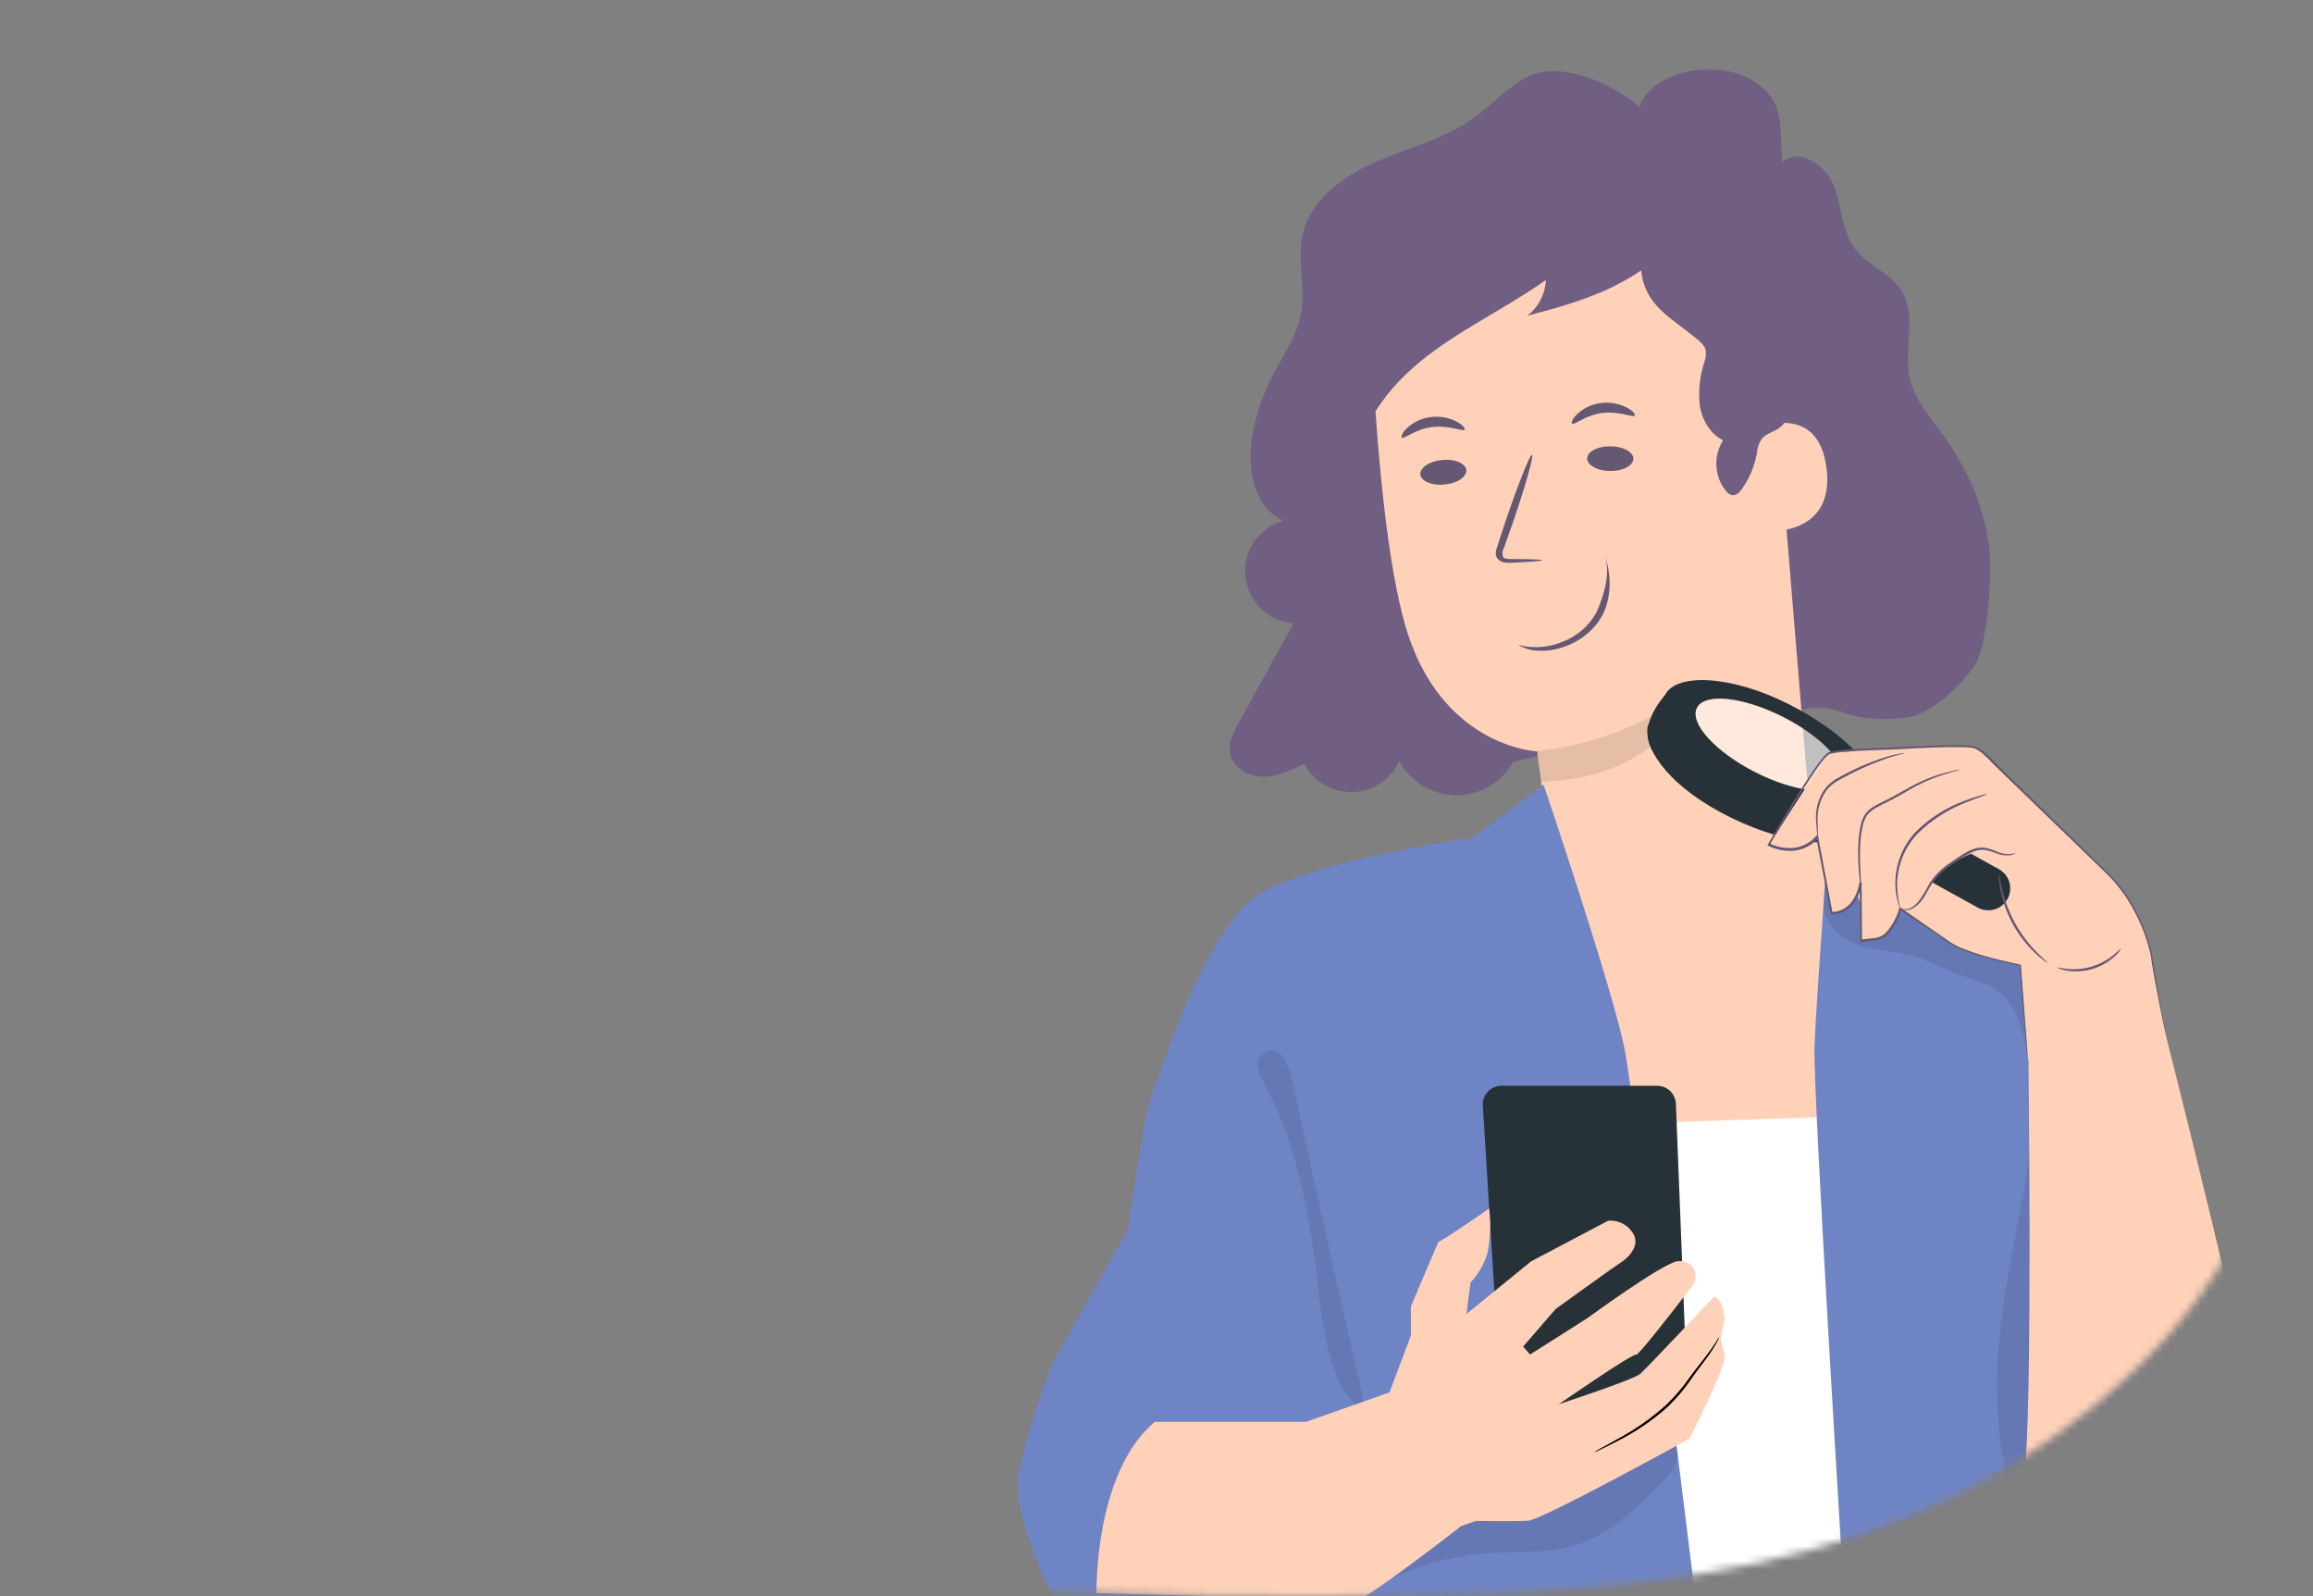 <svg width="300" height="207" viewBox="0 0 300 207" fill="none" xmlns="http://www.w3.org/2000/svg">
<rect x="0" y="0" width="300" height="207" fill="#808080" stroke="none"/>
<mask id="mask0_62_4593" style="mask-type:alpha" maskUnits="userSpaceOnUse" x="0" y="0" width="300" height="207">
<path d="M270.239 35.255C295.641 70.076 317.52 138.622 277.275 177.315C248.095 205.369 210.881 207.047 170.21 206.999C97.825 206.913 10.525 202.231 1.353 133.394C-4.52 89.314 20.147 29.842 68.481 29.842C152.812 29.842 214.775 -40.777 270.239 35.255Z" fill="#6592E9"/>
</mask>
<g mask="url(#mask0_62_4593)">
<path d="M258.086 72.126C257.723 66.422 255.325 60.978 251.965 56.364C250.276 54.042 248.284 51.781 247.679 48.968C246.88 45.222 248.654 40.918 246.613 37.68C245.172 35.395 242.26 34.443 240.62 32.303C238.858 30 238.9 26.847 237.859 24.113C236.817 21.379 233.306 19.081 231.163 21.027C230.745 15.935 231.574 13.074 227.228 10.388C222.881 7.702 214.338 9 212.661 13.85C208.974 10.721 202.229 7.751 197.991 10.024C195.376 11.431 193.366 13.734 190.932 15.438C187.148 18.093 182.541 19.184 178.321 21.046C174.101 22.907 169.93 25.974 168.931 30.503C168.211 33.825 169.373 37.329 168.755 40.675C168.235 43.494 166.515 45.913 165.196 48.453C164.086 50.581 163.241 52.837 162.677 55.17C161.575 59.717 162.187 65.579 166.431 67.549C164.896 67.979 163.562 68.938 162.664 70.257C161.767 71.575 161.363 73.169 161.524 74.757C161.686 76.344 162.402 77.824 163.547 78.934C164.691 80.044 166.191 80.714 167.781 80.826C165.403 85.142 163.026 89.458 160.649 93.775C159.983 94.987 159.299 96.303 159.523 97.654C159.837 99.534 161.878 100.728 163.761 100.746C165.644 100.764 167.46 99.91 169.167 99.073C169.769 100.206 170.674 101.149 171.782 101.794C172.89 102.439 174.155 102.762 175.436 102.725C176.717 102.689 177.963 102.294 179.032 101.587C180.101 100.88 180.952 99.887 181.488 98.722C182.208 100.051 183.273 101.163 184.569 101.94C185.866 102.717 187.347 103.13 188.858 103.138C190.369 103.145 191.855 102.746 193.159 101.982C194.463 101.218 195.538 100.117 196.272 98.794L210.766 95.46L218.013 93.793L228 95L231.717 92.876C233.801 91.685 236.301 91.464 238.561 92.272C240.828 93.081 243.241 93.403 245.641 93.216L247.122 93.101C250.288 92.81 253.83 89.319 255.767 86.797C257.027 85.148 257.317 82.984 257.584 80.923C258.017 78.012 258.185 75.068 258.086 72.126Z" fill="#705F82"/>
<path d="M207.472 152.409L193.481 115.241L200.746 107.966L200.456 105.626C199.668 99.776 199.372 97.376 199.372 97.43C199.372 97.485 186.797 96.903 182.25 81.074C179.992 73.193 178.775 60.02 178.133 49.193C177.528 39.444 182.486 26.762 192.24 26.623L223.226 30.515C224.661 30.49 226.052 31.007 227.124 31.963C228.195 32.919 228.868 34.244 229.007 35.674L234.365 100.898L238.47 104.414L243.398 149.572L207.472 152.409Z" fill="#FFD1B9"/>
<path d="M196.966 83.682C196.966 83.682 197.083 83.768 197.323 83.874C197.677 84.035 198.254 84.244 198.649 84.307C200.127 84.541 201.678 84.364 203.108 83.796C204.186 83.403 205.179 82.812 206.023 82.062C206.868 81.313 207.545 80.421 208.013 79.443C209.061 77.022 208.962 74.303 208.092 71.946C208.089 71.939 208.087 71.933 208.084 71.926C208.087 71.933 208.089 71.939 208.092 71.946C208.907 74.161 208.162 76.818 207.209 79.104C206.781 80.016 206.161 80.851 205.387 81.559C204.613 82.267 203.701 82.832 202.707 83.221C201.365 83.79 199.906 84.025 198.484 83.903C197.517 83.855 197 83.618 196.966 83.682Z" fill="#655872"/>
<path d="M184.232 61.681C184.373 62.102 184.804 62.455 185.436 62.665C186.067 62.876 186.849 62.927 187.617 62.809C187.997 62.76 188.365 62.669 188.699 62.542C189.034 62.415 189.328 62.254 189.565 62.069C189.802 61.884 189.977 61.678 190.08 61.463C190.183 61.249 190.211 61.03 190.163 60.82C190.023 60.4 189.593 60.048 188.963 59.837C188.334 59.627 187.554 59.574 186.787 59.691C186.408 59.74 186.04 59.831 185.706 59.959C185.371 60.086 185.077 60.247 184.839 60.432C184.602 60.617 184.426 60.823 184.321 61.037C184.217 61.252 184.187 61.47 184.232 61.681Z" fill="#655872"/>
<path d="M205.864 59.609C205.961 60.041 206.352 60.436 206.957 60.71C207.561 60.983 208.332 61.116 209.106 61.078C209.489 61.069 209.865 61.017 210.212 60.925C210.559 60.833 210.869 60.703 211.125 60.543C211.38 60.383 211.576 60.195 211.701 59.992C211.826 59.789 211.876 59.574 211.85 59.359C211.754 58.927 211.362 58.533 210.758 58.259C210.153 57.985 209.383 57.853 208.608 57.891C208.225 57.899 207.848 57.951 207.501 58.043C207.154 58.134 206.843 58.264 206.587 58.425C206.331 58.585 206.135 58.772 206.011 58.976C205.887 59.179 205.837 59.395 205.864 59.609Z" fill="#655872"/>
<path d="M181.827 56.765C182.117 57.001 183.54 55.649 185.762 55.382C187.984 55.116 189.746 56.025 189.957 55.722C190.06 55.589 189.74 55.116 188.965 54.703C187.922 54.155 186.736 53.943 185.568 54.097C184.41 54.232 183.326 54.736 182.474 55.534C181.857 56.14 181.687 56.656 181.827 56.765Z" fill="#655872"/>
<path d="M203.906 54.946C204.197 55.182 205.62 53.83 207.842 53.563C210.064 53.297 211.831 54.206 212.037 53.903C212.14 53.77 211.819 53.297 211.044 52.885C210.002 52.336 208.815 52.124 207.648 52.278C206.49 52.413 205.405 52.917 204.554 53.715C203.937 54.321 203.767 54.837 203.906 54.946Z" fill="#655872"/>
<path d="M200 72.657C200 72.564 198.553 72.516 196.229 72.507C195.61 72.507 195.079 72.507 194.936 72.209C194.811 71.784 194.871 71.341 195.109 70.94L196.278 67.621C197.885 62.905 198.967 59.045 198.702 59C198.436 58.956 196.921 62.745 195.32 67.462C194.936 68.624 194.572 69.735 194.225 70.794C194.083 71.286 193.799 71.854 194.225 72.453C194.335 72.592 194.487 72.712 194.67 72.802C194.853 72.893 195.063 72.953 195.283 72.977C195.615 73.008 195.952 73.008 196.284 72.977C198.578 72.87 200.006 72.755 200 72.657Z" fill="#655872"/>
<path opacity="0.1" d="M199.39 97.412C206.983 96.599 214.202 93.695 220.247 89.022C220.247 89.022 216.209 100.928 199.911 101.407L199.39 97.412Z" fill="black"/>
<path d="M227.227 55.813C227.433 55.679 235.806 51.763 236.914 60.766C238.022 69.768 228.735 69.016 228.693 68.75C228.65 68.483 227.227 55.813 227.227 55.813Z" fill="#FFD1B9"/>
<path d="M232.01 51.436C231.774 45.337 231.514 39.105 229.328 33.4C228.911 32.078 228.163 30.884 227.155 29.933C226.256 29.257 225.224 28.78 224.128 28.532C222.433 28.053 221.972 26.902 220.223 26.774C213.575 21.124 204.046 19.191 195.57 21.47C187.094 23.749 179.962 30.084 176.317 38.044C172.727 46.145 172.466 55.335 175.591 63.627C175.028 57.134 179.126 51.06 184.164 46.931C189.201 42.803 195.207 40.063 200.51 36.316C200.463 37.22 200.222 38.103 199.804 38.905C199.387 39.707 198.801 40.41 198.088 40.966C202.29 39.833 206.564 38.681 210.348 36.589C211.216 36.133 212.055 35.625 212.861 35.068C212.948 36.058 213.221 37.022 213.666 37.911C215.095 40.706 218.14 42.197 220.465 44.3C220.767 44.538 221.01 44.843 221.173 45.192C221.318 45.767 221.28 46.373 221.064 46.925C220.467 48.737 220.261 50.654 220.459 52.551C220.743 54.431 221.797 56.285 223.486 57.098C222.857 58.091 222.552 59.256 222.615 60.431C222.678 61.605 223.105 62.731 223.837 63.651C224.033 63.932 224.323 64.132 224.654 64.215C225.205 64.3 225.666 63.815 225.98 63.36C226.91 62.019 227.547 60.496 227.851 58.892C227.897 58.209 228.105 57.546 228.457 56.958C229.062 56.182 230.188 56.025 230.933 55.376C232.035 54.467 232.065 52.848 232.01 51.436Z" fill="#705F82"/>
<path d="M202.69 146.031L247.733 144.486L251.911 206.084L212.497 206.63L202.69 146.031Z" fill="white"/>
<path d="M237.744 100.261C238.349 99.492 271.944 122.31 273.464 125.038C274.984 127.766 283.066 206.63 283.066 206.63H239.16C239.16 206.63 235.128 141.685 235.34 135.702C235.552 129.718 237.744 100.261 237.744 100.261Z" fill="#6F84C5"/>
<path d="M136.45 207C136.45 207 131.491 196.797 132.042 191.844C132.593 186.891 136.45 176.925 136.45 176.925L146.361 159.284C146.361 159.284 148.34 144.576 149.442 141.824C150.544 139.072 156.344 120.412 163.222 116.029C170.099 111.646 190.962 108.645 190.962 108.645L200.207 101.771C200.207 101.771 209.404 128.96 210.778 136.405C212.152 143.849 219.859 206.963 219.859 206.963L136.45 207Z" fill="#6F84C5"/>
<g opacity="0.3">
<path opacity="0.3" d="M178.079 206.085C182.531 203.442 187.533 201.865 192.694 201.477C196.66 201.186 200.752 201.592 204.536 200.362C208.774 198.986 212.11 195.73 215.276 192.584C216.208 191.789 216.94 190.786 217.414 189.656C217.795 188.498 217.48 187.007 216.39 186.449C215.555 186.024 214.574 186.249 213.642 186.497C200.283 190.195 187.901 196.789 177.371 205.812" fill="black"/>
</g>
<g opacity="0.3">
<path opacity="0.3" d="M167.333 138.981C166.721 138.097 166.964 137.324 166.093 136.696C165.795 136.436 165.421 136.28 165.027 136.252C164.634 136.224 164.242 136.326 163.91 136.541C163.579 136.756 163.327 137.073 163.192 137.445C163.057 137.816 163.047 138.221 163.162 138.599C163.322 139.271 163.59 139.912 163.955 140.497C167.829 147.624 169.393 155.39 170.523 163.424C171.008 166.856 171.226 170.329 171.97 173.73C172.715 177.131 173.466 179.689 175.827 182.217L176.789 181.811C176.681 180.9 176.524 179.995 176.317 179.101C173.163 165.928 170.402 152.779 167.333 138.987" fill="black"/>
</g>
<g opacity="0.3">
<path opacity="0.3" d="M263.991 144C263.132 153.336 260.625 162.441 259.517 171.753C258.409 181.065 258.815 190.952 263.392 199.13C264.93 201.883 267.103 204.514 270.118 205.429C266.528 201.113 264.76 195.517 264.112 189.94C263.465 184.363 263.846 178.719 264.112 173.111C264.544 163.411 264.56 153.712 264.161 144.012" fill="black"/>
</g>
<path d="M250.173 108.421C250.173 108.451 249.743 108.506 248.962 108.7C247.884 108.973 246.837 109.357 245.838 109.846C245.145 110.176 244.475 110.555 243.834 110.979C243.103 111.467 242.465 112.083 241.951 112.798C241.398 113.577 241.117 114.517 241.152 115.472C241.178 115.978 241.326 116.471 241.582 116.908C241.854 117.337 242.242 117.677 242.702 117.89C243.158 118.109 243.668 118.185 244.167 118.109C244.408 118.074 244.639 117.991 244.847 117.865C245.055 117.739 245.236 117.572 245.378 117.375C245.629 116.985 245.77 116.533 245.786 116.069C245.802 115.605 245.693 115.145 245.469 114.738C245.257 114.368 244.969 114.048 244.625 113.797C244.281 113.546 243.888 113.371 243.471 113.283C242.734 113.115 241.968 113.128 241.237 113.319C240.175 113.639 239.185 114.164 238.325 114.865C238.014 115.133 237.688 115.384 237.35 115.617C237.414 115.532 237.487 115.455 237.568 115.387C237.72 115.241 237.944 115.029 238.252 114.78C239.102 114.026 240.1 113.458 241.183 113.113C241.948 112.899 242.754 112.874 243.532 113.041C243.988 113.132 244.42 113.319 244.799 113.59C245.177 113.86 245.495 114.208 245.729 114.611C245.982 115.067 246.106 115.583 246.088 116.104C246.069 116.625 245.91 117.132 245.626 117.569C245.464 117.797 245.258 117.991 245.02 118.139C244.781 118.287 244.517 118.386 244.24 118.43C243.677 118.523 243.1 118.438 242.587 118.187C242.069 117.95 241.633 117.564 241.334 117.078C241.059 116.607 240.902 116.077 240.874 115.532C240.839 114.508 241.146 113.501 241.746 112.671C242.286 111.948 242.955 111.332 243.719 110.852C244.375 110.43 245.061 110.057 245.772 109.737C246.792 109.258 247.865 108.9 248.968 108.67C249.268 108.606 249.571 108.56 249.877 108.53C249.971 108.483 250.07 108.446 250.173 108.421Z" fill="white"/>
<g opacity="0.3">
<path opacity="0.3" d="M237.175 107.015C244.01 110.343 252.31 110.537 258.395 115.065C261.937 117.691 264.381 121.539 265.254 125.865C266.127 130.19 265.368 134.686 263.123 138.484C262.681 134.622 261.912 130.245 258.655 128.178C257.226 127.275 255.519 126.966 253.933 126.359C252.117 125.711 250.5 124.704 248.69 124.128C246.268 123.352 243.598 123.377 241.158 122.577C238.718 121.776 236.357 119.691 236.539 117.12L237.175 107.015Z" fill="black"/>
</g>
<path d="M263.032 137.429L262.058 125.238C262.058 125.238 255.459 123.959 253.116 122.467C250.773 120.976 246.456 117.89 246.456 117.89C246.456 117.89 245.421 121.613 243.289 121.825L241.37 122.037L241.304 114.514C241.304 114.514 240.94 117.89 238.174 118.412C237.568 118.533 237.568 118.412 237.568 118.412L235.697 108.585C235.697 108.585 233.482 111.458 229.431 109.537C229.431 109.537 235.994 98.085 237.302 97.661C238.61 97.236 245.481 97.054 245.481 97.054C245.481 97.054 255.065 96.448 256.131 96.866C257.196 97.285 258.685 98.976 258.685 98.976C258.685 98.976 269.977 109.858 273.603 113.483C276.448 116.512 278.362 120.295 279.119 124.383C279.331 126.305 280.935 134.295 280.935 134.295" fill="#FFD1B9"/>
<path d="M241.851 103.104L259.263 112.732C260.637 113.493 261.135 115.223 260.375 116.597C259.615 117.972 257.885 118.47 256.51 117.71L239.099 108.081L241.851 103.104Z" fill="#263238"/>
<path d="M225.826 101.23C239.017 107.396 244.833 101.099 240.769 107.526C239.05 110.244 232.062 109.746 224.48 106.033C216.898 102.32 213.245 97.477 213.694 94.254C217.834 84.955 214.839 95.183 225.826 101.23Z" fill="#263238"/>
<path fill-rule="evenodd" clip-rule="evenodd" d="M243.095 103.497C244.552 100.631 239.633 95.206 232.107 91.38C224.581 87.555 217.425 87.254 215.967 90.121C210.042 97.225 216.849 100.566 223.762 103.958C224.516 104.328 225.271 104.698 226.01 105.074C233.536 108.899 241.638 106.364 243.095 103.497ZM238.838 101.334C239.84 99.362 236.458 95.632 231.283 93.002C226.108 90.372 221.101 89.838 220.099 91.809C219.097 93.78 222.479 97.511 227.654 100.141C232.829 102.771 237.836 103.305 238.838 101.334Z" fill="#263238"/>
<ellipse opacity="0.5" cx="229.469" cy="96.571" rx="4.004" ry="10.511" transform="rotate(-63.057 229.469 96.571)" fill="white"/>
<path d="M237 98C235.8 99.6 231.5 106.333 229.5 109.5L230.735 109.809C232.48 110.245 234.33 109.855 235.75 108.75L236 109.5L239 113L250.5 114.5C251.3 112.5 255.5 110.667 257.5 110L261.5 111L270.5 114L256 97L238 97.5L237 98Z" fill="#FFD1B9"/>
<path d="M280.935 134.295C280.935 134.295 280.935 134.234 280.886 134.101C280.838 133.968 280.808 133.762 280.753 133.495C280.644 132.961 280.481 132.185 280.275 131.185C280.069 130.185 279.833 128.924 279.548 127.469C279.415 126.735 279.27 125.953 279.137 125.111C279.064 124.686 279.028 124.25 278.937 123.813C278.846 123.377 278.731 122.928 278.598 122.468C277.991 120.464 277.122 118.55 276.013 116.775C275.385 115.775 274.665 114.835 273.863 113.968C273.022 113.083 272.077 112.222 271.145 111.301L258.534 99.103C258.155 98.675 257.751 98.271 257.323 97.891C256.921 97.494 256.438 97.19 255.907 97C255.331 96.924 254.75 96.891 254.169 96.903C253.564 96.903 252.958 96.903 252.353 96.903C249.931 96.957 247.461 97.109 244.924 97.23C243.665 97.267 242.389 97.317 241.098 97.382C240.456 97.424 239.808 97.461 239.166 97.521C238.528 97.556 237.893 97.65 237.272 97.8C237.024 97.968 236.804 98.172 236.618 98.406C236.412 98.655 236.212 98.916 236.012 99.182C235.619 99.71 235.243 100.261 234.88 100.813C234.141 101.922 233.427 103.062 232.719 104.214C231.621 106.008 230.559 107.797 229.534 109.579L229.468 109.361C230.472 109.868 231.599 110.078 232.719 109.967C233.81 109.822 234.813 109.285 235.54 108.458L235.758 108.209L235.818 108.524C236.456 111.895 237.076 115.171 237.677 118.351C237.677 118.254 237.677 118.278 237.635 118.266H237.72H237.889C238.01 118.256 238.13 118.234 238.246 118.2L238.597 118.109L238.936 117.969C239.37 117.758 239.754 117.456 240.063 117.084C240.657 116.326 241.038 115.421 241.164 114.465H241.449C241.473 117.068 241.493 119.576 241.509 121.989L241.358 121.855L243.223 121.649C243.803 121.573 244.335 121.286 244.718 120.843C245.471 119.962 246.022 118.928 246.335 117.812L246.389 117.642L246.528 117.745L250.609 120.57L252.528 121.898C253.123 122.341 253.772 122.706 254.46 122.983C255.749 123.493 257.069 123.921 258.413 124.262C259.69 124.595 260.907 124.868 262.046 125.111H262.112V125.177C262.403 129.033 262.627 132.076 262.784 134.174C262.857 135.204 262.911 135.992 262.954 136.556C262.954 136.817 262.954 137.017 262.99 137.162C263.026 137.308 262.99 137.369 262.99 137.369C262.974 137.301 262.964 137.232 262.96 137.162C262.96 137.017 262.923 136.817 262.899 136.556C262.851 136.011 262.778 135.21 262.687 134.18C262.512 132.088 262.257 129.045 261.931 125.189L262.003 125.268C260.845 125.042 259.634 124.765 258.371 124.438C257.016 124.104 255.686 123.68 254.387 123.171C253.684 122.896 253.02 122.529 252.413 122.08L250.482 120.752L246.426 117.994L246.619 117.921C246.3 119.082 245.73 120.158 244.948 121.073C244.526 121.567 243.934 121.885 243.289 121.964L241.431 122.177H241.279V122.025C241.255 119.6 241.229 117.094 241.201 114.508H241.491C241.363 115.524 240.962 116.486 240.329 117.29C239.997 117.691 239.584 118.018 239.118 118.248L238.749 118.406L238.367 118.509C238.239 118.543 238.107 118.566 237.974 118.576C237.903 118.585 237.832 118.585 237.762 118.576H237.647H237.568H237.514C237.514 118.545 237.471 118.576 237.441 118.454C236.836 115.278 236.21 112.002 235.564 108.627L235.843 108.694C235.063 109.585 233.988 110.162 232.816 110.319C231.637 110.447 230.446 110.237 229.383 109.712L229.231 109.64L229.316 109.488C230.345 107.706 231.409 105.915 232.507 104.117C233.215 102.959 233.93 101.819 234.668 100.704C235.037 100.152 235.419 99.601 235.812 99.061C236.006 98.794 236.212 98.528 236.418 98.273C236.632 97.988 236.897 97.746 237.199 97.558C237.848 97.397 238.511 97.295 239.179 97.254C239.832 97.2 240.48 97.157 241.122 97.121C242.412 97.055 243.695 97.006 244.96 96.97C247.479 96.854 249.967 96.703 252.383 96.654C252.988 96.654 253.594 96.654 254.199 96.654C254.807 96.639 255.414 96.676 256.016 96.763C256.591 96.964 257.115 97.291 257.547 97.721C257.986 98.099 258.4 98.504 258.788 98.934L271.345 111.18C272.277 112.107 273.21 112.968 274.057 113.865C274.866 114.745 275.589 115.699 276.219 116.714C277.333 118.507 278.201 120.442 278.798 122.468C278.925 122.928 279.046 123.383 279.125 123.832C279.203 124.28 279.246 124.717 279.318 125.135C279.446 125.972 279.585 126.76 279.712 127.493C279.978 128.952 280.206 130.193 280.396 131.215C280.584 132.222 280.729 132.998 280.832 133.531C280.874 133.792 280.911 133.986 280.935 134.137C280.959 134.289 280.935 134.295 280.935 134.295Z" fill="#655872"/>
<path d="M247.067 97.661C247.067 97.715 246.062 97.891 244.5 98.437C242.474 99.163 240.512 100.057 238.634 101.11C238.097 101.38 237.61 101.739 237.193 102.171C236.812 102.58 236.509 103.054 236.297 103.571C235.907 104.446 235.716 105.397 235.74 106.354C235.74 107.172 235.8 107.845 235.806 108.312C235.836 108.554 235.836 108.798 235.806 109.04C235.75 108.803 235.715 108.561 235.704 108.318C235.661 107.857 235.576 107.191 235.54 106.354C235.484 105.361 235.66 104.369 236.055 103.456C236.271 102.903 236.59 102.395 236.993 101.959C237.429 101.499 237.941 101.117 238.507 100.831C240.399 99.767 242.393 98.893 244.458 98.225C245.085 98.026 245.724 97.867 246.371 97.746C246.599 97.688 246.833 97.659 247.067 97.661Z" fill="#655872"/>
<path d="M254.26 99.8C253.959 99.928 253.647 100.025 253.327 100.092C252.722 100.273 251.856 100.516 250.815 100.916C249.595 101.386 248.42 101.964 247.303 102.644C246.662 103.014 245.984 103.402 245.269 103.777C244.555 104.153 243.768 104.487 243.065 104.929C242.72 105.14 242.416 105.414 242.169 105.736C241.946 106.058 241.78 106.417 241.679 106.796C241.492 107.541 241.366 108.299 241.304 109.064C241.216 110.37 241.216 111.68 241.304 112.986C241.358 114.108 241.413 115.017 241.431 115.641C241.466 115.968 241.466 116.297 241.431 116.623C241.373 116.301 241.336 115.975 241.322 115.647C241.267 114.968 241.195 114.077 241.104 112.998C240.986 111.682 240.968 110.358 241.049 109.039C241.106 108.254 241.229 107.475 241.419 106.712C241.529 106.295 241.711 105.901 241.958 105.548C242.222 105.192 242.553 104.891 242.932 104.662C243.683 104.19 244.452 103.893 245.16 103.505C245.869 103.117 246.547 102.753 247.194 102.389C248.33 101.714 249.529 101.149 250.773 100.704C251.612 100.414 252.467 100.172 253.334 99.976C253.637 99.894 253.947 99.836 254.26 99.8Z" fill="#655872"/>
<path d="M257.771 103.001C257.521 103.122 257.262 103.223 256.996 103.305C256.494 103.486 255.785 103.747 254.883 104.117C252.571 105.024 250.468 106.393 248.702 108.142C247.77 109.128 247.056 110.299 246.607 111.58C246.243 112.628 246.057 113.731 246.056 114.841C246.084 115.864 246.226 116.881 246.48 117.872C246.48 117.872 246.438 117.806 246.383 117.672C246.329 117.539 246.25 117.351 246.183 117.066C245.971 116.33 245.853 115.57 245.832 114.805C245.764 112.237 246.716 109.748 248.478 107.882C250.267 106.098 252.424 104.728 254.799 103.868C255.507 103.592 256.228 103.351 256.96 103.147C257.224 103.067 257.496 103.018 257.771 103.001Z" fill="#655872"/>
<path d="M261.428 110.616C261.387 110.666 261.335 110.708 261.277 110.737C261.116 110.825 260.942 110.889 260.762 110.925C260.09 110.999 259.411 110.892 258.794 110.616C258.382 110.451 257.954 110.328 257.517 110.246C257.023 110.173 256.518 110.229 256.052 110.41C254.978 110.901 253.963 111.511 253.025 112.228C252.042 112.879 251.193 113.712 250.524 114.684C249.961 115.593 249.562 116.551 248.932 117.151C248.667 117.431 248.361 117.668 248.024 117.854C247.76 117.989 247.466 118.056 247.17 118.048C246.987 118.042 246.805 118.009 246.631 117.951C246.516 117.909 246.456 117.878 246.462 117.872C246.468 117.866 246.716 117.933 247.17 117.927C247.442 117.915 247.706 117.835 247.939 117.697C248.249 117.503 248.531 117.266 248.775 116.993C249.359 116.224 249.864 115.397 250.282 114.526C250.959 113.516 251.827 112.649 252.837 111.974C253.358 111.598 253.872 111.258 254.381 110.931C254.865 110.599 255.388 110.326 255.937 110.119C256.45 109.932 257.002 109.88 257.541 109.967C257.993 110.063 258.433 110.205 258.855 110.391C259.437 110.675 260.08 110.808 260.726 110.779C260.965 110.748 261.2 110.694 261.428 110.616Z" fill="#655872"/>
<path d="M265.599 124.892C265.437 124.817 265.284 124.721 265.145 124.607C264.753 124.32 264.379 124.008 264.025 123.674C261.659 121.449 260.057 118.531 259.448 115.338C259.351 114.86 259.288 114.376 259.261 113.889C259.231 113.711 259.231 113.528 259.261 113.35C259.315 113.35 259.382 114.102 259.66 115.29C260.023 116.834 260.591 118.322 261.349 119.715C262.114 121.103 263.066 122.38 264.177 123.51C265.036 124.383 265.636 124.844 265.599 124.892Z" fill="#655872"/>
<path d="M275.099 123.013C274.887 123.42 274.595 123.779 274.239 124.068C273.412 124.814 272.429 125.366 271.361 125.68C270.293 125.995 269.168 126.066 268.07 125.887C267.612 125.836 267.17 125.693 266.768 125.468C266.768 125.42 267.283 125.577 268.1 125.668C270.253 125.887 272.406 125.249 274.094 123.892C274.729 123.383 275.056 122.971 275.099 123.013Z" fill="#655872"/>
<path d="M287.34 202.483C284.429 204.828 280.722 205.949 277.002 205.61C273.281 205.271 269.838 203.498 267.398 200.665C264.619 197.403 262.403 193.39 262.742 189.11C263.602 178.35 263.081 135.714 263.081 135.714L280.166 131.324C280.166 131.324 293.34 182.854 293.982 191.844C294.254 195.766 291.039 199.519 287.34 202.483Z" fill="#FFD1B9"/>
<path d="M149.769 184.418H169.373L180.222 180.593L183.383 172.178C183.383 172.178 189.746 167.328 196.363 173.457C202.98 179.586 207.073 191.814 207.073 191.814L189.515 197.931C189.515 197.931 177.277 207.476 176 207.5L142.22 206.63C142.22 206.63 141.874 191.05 149.769 184.418Z" fill="#FFD1B9"/>
<path d="M194.619 180.459L192.325 143.382C192.307 143.053 192.356 142.723 192.469 142.413C192.583 142.104 192.758 141.82 192.985 141.581C193.212 141.341 193.485 141.151 193.788 141.02C194.091 140.89 194.417 140.823 194.746 140.824H214.943C215.567 140.823 216.167 141.064 216.618 141.495C217.07 141.927 217.337 142.516 217.365 143.14L218.824 180.217C218.835 180.542 218.78 180.865 218.663 181.169C218.546 181.472 218.369 181.749 218.143 181.982C217.917 182.216 217.647 182.402 217.348 182.529C217.049 182.655 216.727 182.721 216.402 182.72H197.029C196.416 182.719 195.827 182.484 195.379 182.065C194.932 181.645 194.661 181.071 194.619 180.459Z" fill="#263238"/>
<path d="M182.995 173.209V169.438C182.995 169.438 186.694 160.708 186.591 161.03C186.488 161.351 193.148 156.75 193.148 156.75C193.376 158.671 193.302 160.616 192.93 162.515C192.495 163.945 191.742 165.257 190.726 166.352L190.2 170.426L198.597 163.588L208.592 158.32C209.186 158.272 209.782 158.379 210.323 158.631C210.863 158.883 211.328 159.271 211.674 159.757C212.952 161.46 211.141 163.164 210.294 163.697C209.446 164.231 201.787 169.759 201.787 169.759L197.549 174.652L198.452 175.682L205.935 170.929C205.935 170.929 215.397 164.006 217.523 163.582H217.644C218.035 163.521 218.435 163.579 218.793 163.749C219.152 163.918 219.451 164.191 219.652 164.532C219.853 164.874 219.948 165.268 219.923 165.664C219.899 166.059 219.756 166.439 219.514 166.753C216.911 170.141 212.431 175.9 212.207 175.706C211.886 175.422 202.169 182.132 202.169 182.132C202.169 182.132 211.886 178.938 212.74 178.192C213.593 177.446 222.305 168.183 222.305 168.183C222.305 168.183 223.474 168.395 223.692 171.057L223.159 173.718C223.159 173.718 223.371 174.361 223.692 175.743C224.013 177.125 219.115 186.6 219.115 186.6C219.115 186.6 199.977 197.143 198.173 197.246C196.369 197.349 189.697 197.246 189.697 197.246L182.995 173.209Z" fill="#FFD1B9"/>
<path d="M223.002 173.36C222.918 173.646 222.796 173.92 222.638 174.173C222.241 174.878 221.798 175.556 221.313 176.204C220.707 177.028 219.956 177.974 219.194 179.089C218.351 180.298 217.391 181.42 216.33 182.442C214.341 184.228 212.121 185.739 209.731 186.934C208.829 187.407 208.09 187.77 207.575 188.013C207.314 188.155 207.041 188.273 206.758 188.364C206.996 188.188 207.249 188.034 207.515 187.904L209.628 186.734C211.965 185.497 214.143 183.978 216.112 182.211C217.158 181.203 218.111 180.101 218.957 178.919C219.732 177.816 220.513 176.87 221.131 176.07C221.748 175.27 222.227 174.591 222.529 174.112C222.674 173.853 222.831 173.603 223.002 173.36Z" fill="black"/>
</g>
</svg>
